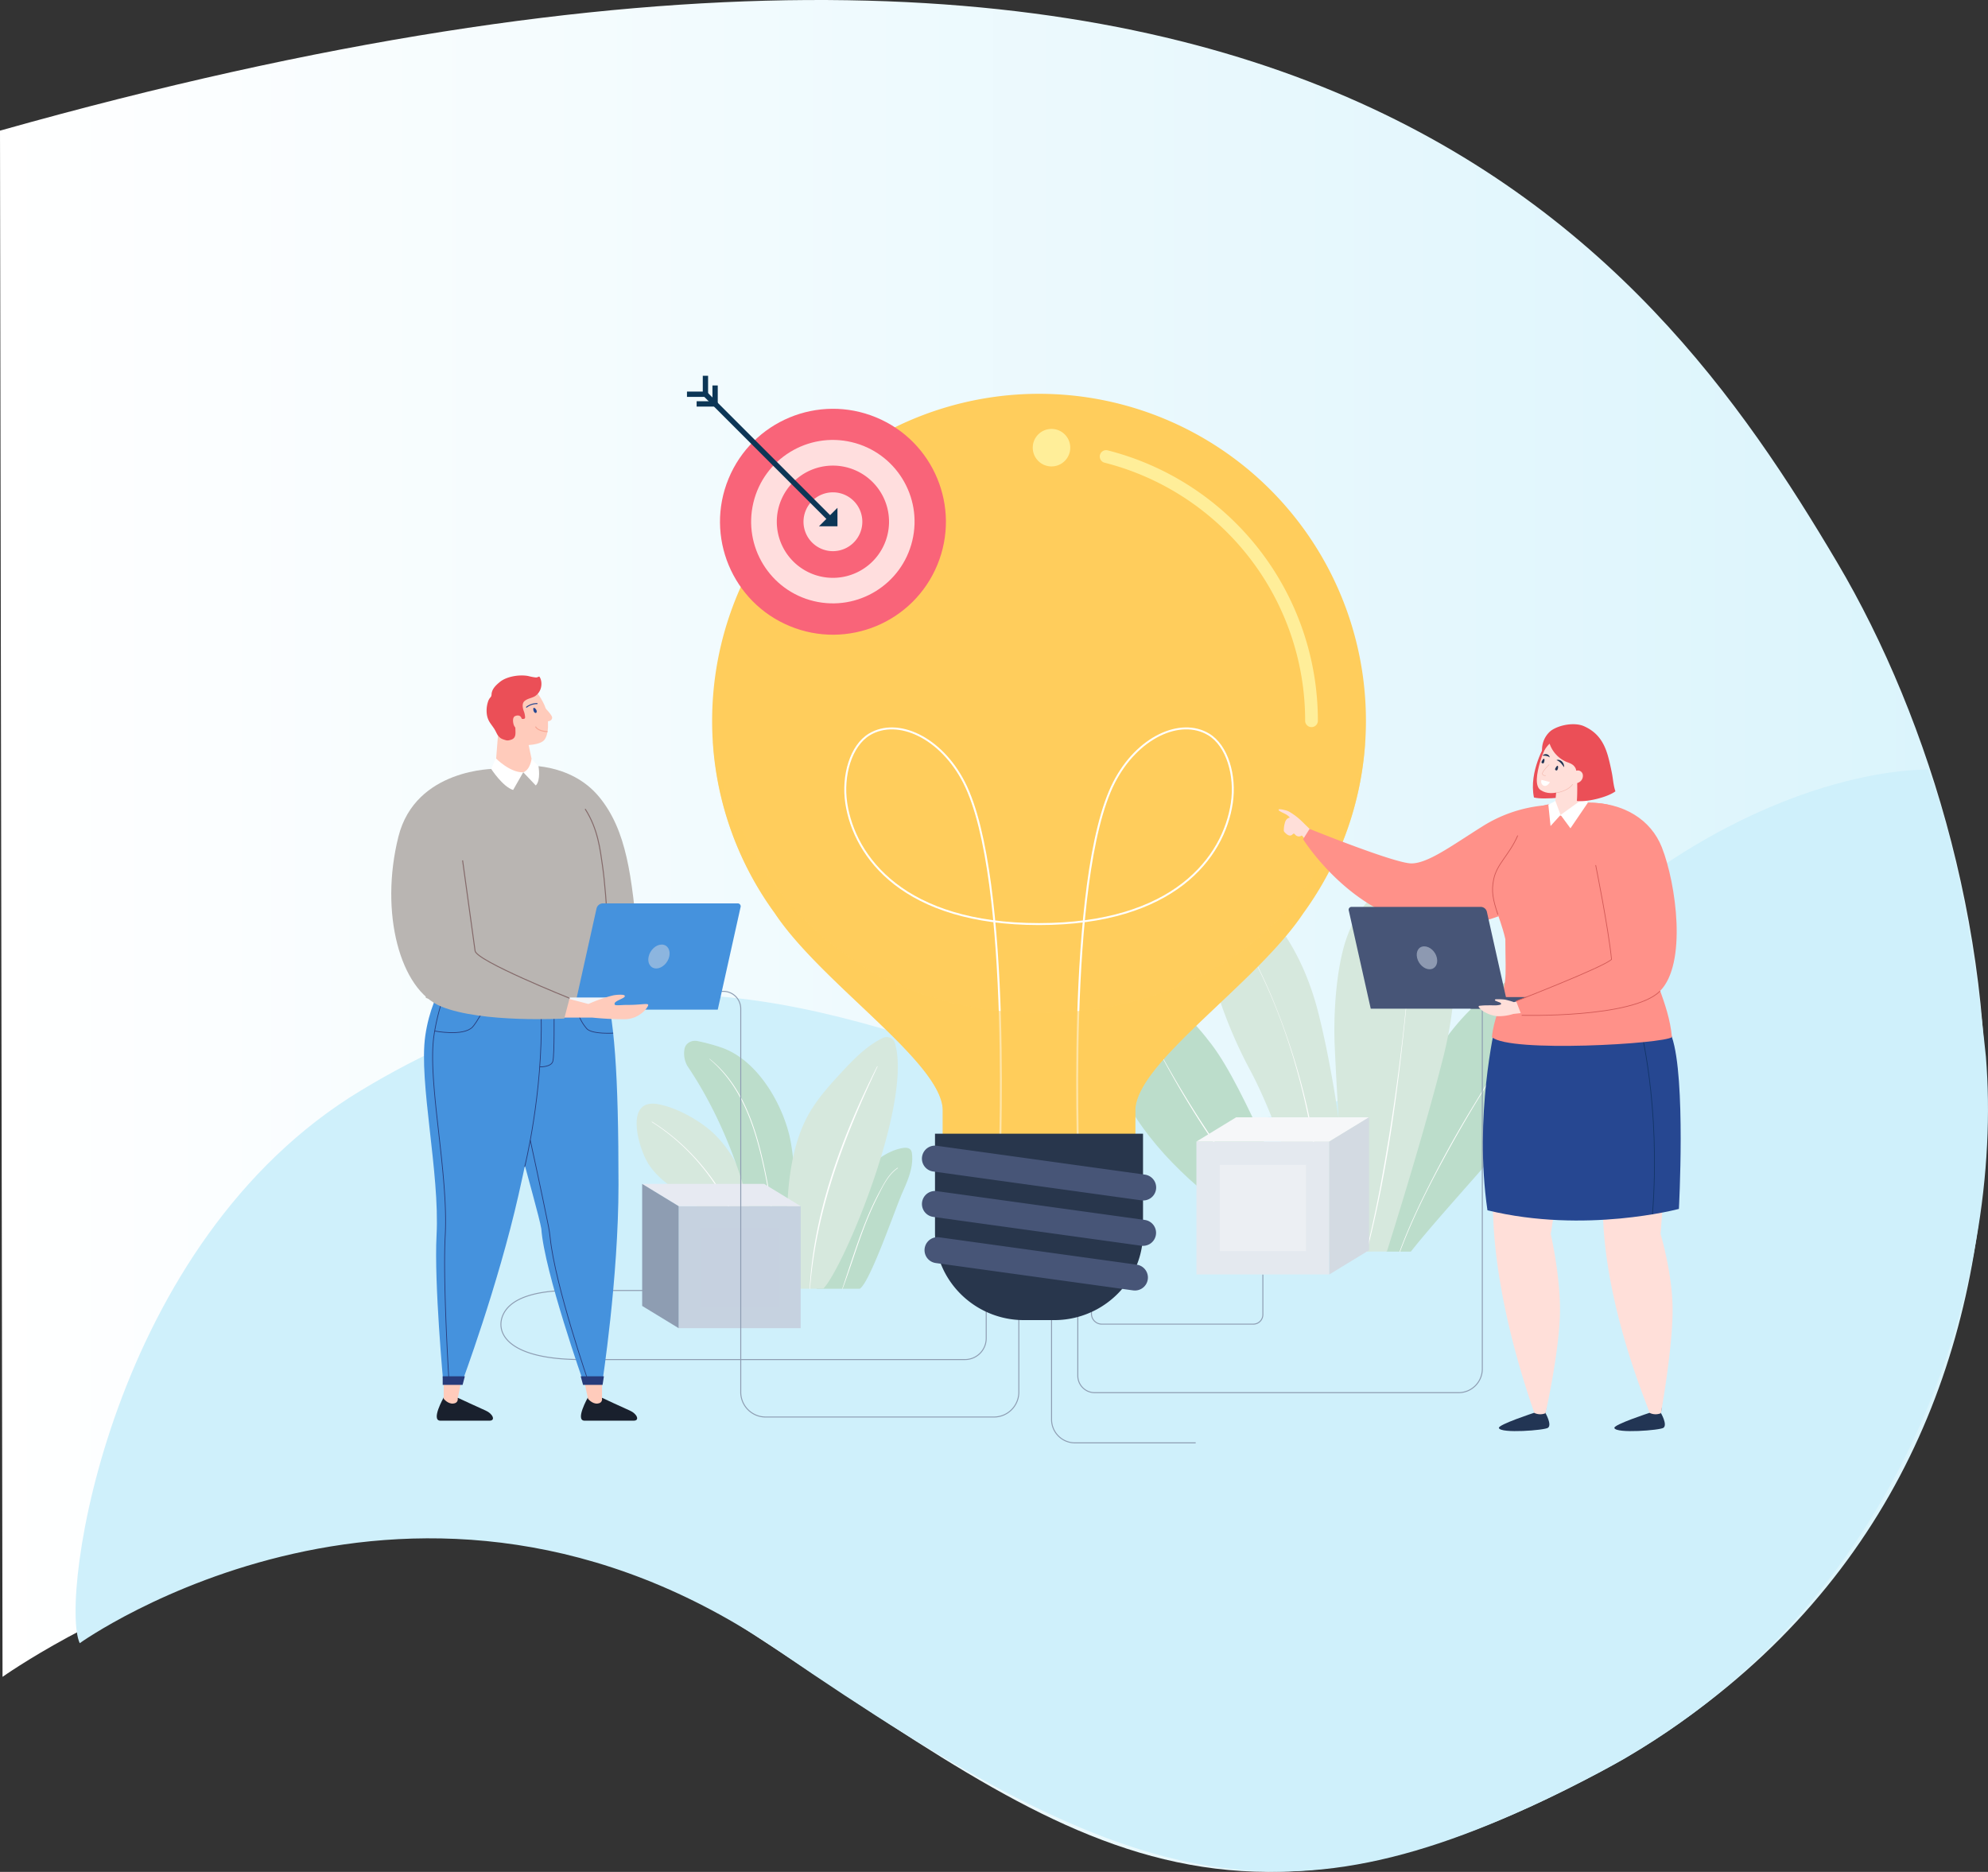 <svg xmlns="http://www.w3.org/2000/svg" xmlns:xlink="http://www.w3.org/1999/xlink" viewBox="0 0 786.14 740.18"><rect x="0" y="0" width="786.14" height="740.18" fill="#333333" stroke="none"/><defs><style>.cls-1{isolation:isolate;}.cls-2{fill:url(#linear-gradient);}.cls-3{fill:#cff0fb;}.cls-4{fill:#bcddcb;}.cls-5{fill:#fff;}.cls-6{fill:#d6e8dd;}.cls-7{fill:#e4e9ef;}.cls-8,.cls-9{fill:#f6f7f9;}.cls-12,.cls-8{opacity:0.45;}.cls-10{fill:#d3dae2;}.cls-11,.cls-12,.cls-32{fill:#c6d2e0;}.cls-12{mix-blend-mode:screen;}.cls-13{fill:#e7eaf2;}.cls-14{fill:#8e9db2;}.cls-15,.cls-17,.cls-18,.cls-26,.cls-29,.cls-34,.cls-35,.cls-42,.cls-43,.cls-44{fill:none;}.cls-15{stroke:#8e9db2;}.cls-15,.cls-17,.cls-26,.cls-29,.cls-34,.cls-35,.cls-42,.cls-43,.cls-44{stroke-miterlimit:10;}.cls-15,.cls-29,.cls-34,.cls-35{stroke-width:0.39px;}.cls-16,.cls-20{fill:#ffcd5c;}.cls-17{stroke:#fff;stroke-width:0.77px;}.cls-18{stroke:#fe9;stroke-linecap:round;stroke-linejoin:bevel;stroke-width:5.03px;}.cls-19{fill:#fe9;}.cls-20,.cls-32{opacity:0.55;}.cls-20{mix-blend-mode:multiply;}.cls-21{fill:#28364c;}.cls-22{fill:#475577;}.cls-23{fill:#19202d;}.cls-24{fill:#ffcbbb;}.cls-25{fill:#4592dd;}.cls-26{stroke:#273b7a;stroke-width:0.29px;}.cls-27{fill:#273b7a;}.cls-28{fill:#b9b5b2;}.cls-29{stroke:#846a6a;}.cls-30{fill:#eb4f57;}.cls-31{fill:#f2f5f9;}.cls-33{fill:#264791;}.cls-34{stroke:#264791;}.cls-35{stroke:#f7a794;}.cls-36{fill:#f96479;}.cls-37{fill:#ffdede;}.cls-38{fill:#0c3656;}.cls-39{fill:#ffdfd9;}.cls-40{fill:#ff9189;}.cls-41{fill:#223554;}.cls-42{stroke:#123568;}.cls-42,.cls-43{stroke-width:0.29px;}.cls-43{stroke:#d15956;}.cls-44{stroke:#f2b6aa;stroke-width:0.19px;}</style><linearGradient id="linear-gradient" y1="370.09" x2="785.32" y2="370.09" gradientUnits="userSpaceOnUse"><stop offset="0" stop-color="#fff"/><stop offset="1" stop-color="#daf4fc"/></linearGradient></defs><title>vision_img</title><g class="cls-1"><g id="Layer_2" data-name="Layer 2"><g id="Layer_1-2" data-name="Layer 1"><path class="cls-2" d="M1,663.07s152.8-109,283.56-25.43,192.75,150.13,357.16,58.12C835.44,582,800.33,347.07,726.48,222.37S512.08-92.42,0,51.66Z"/><path class="cls-3" d="M31.53,649.75s133-95.37,276.55,3.17S510.68,764.9,632.2,701,792.46,506,785.32,417.9C777,336.78,762.5,304.34,762.5,304.34s-65-2.64-140.11,65.75-116.12,91.09-213.2,56.59-167.11-55.41-266.48,4.53S23.36,632.19,31.53,649.75Z"/><path class="cls-4" d="M340,509.6c4.13-2.65,14.08-31.85,16.88-38.1,2.16-4.85,4.38-10,3.76-15.28a3.29,3.29,0,0,0-.45-1.45c-.69-1-2.15-1-3.35-.8-4.07.73-7.73,2.93-11,5.43-11.91,9-20.25,35.5-22.92,50.2H340Z"/><path class="cls-5" d="M354.91,461.8c-3.27,2.1-5.2,5.9-7,9.21a111.15,111.15,0,0,0-5.55,11.92c-3.51,8.73-6.28,17.75-9.3,26.65,0,.1.11.13.15,0,3-8,5.44-16.17,8.48-24.15a125.34,125.34,0,0,1,5.24-12c2-3.95,4.29-9,8.1-11.49.11-.07,0-.24-.1-.17Z"/><path class="cls-6" d="M300.38,509.6c.87-3.07-.3-10.07-.65-13.14-.72-6.21-1.64-12.4-2.69-18.56-1.85-10.77-6.4-21.4-14.26-29.16-5.42-5.36-14.73-10.6-22.24-12.08-13.45-2.66-8.38,15.71-4.91,22.21,3.38,6.34,9.67,10.5,15.71,14.38,10,6.43,21,31.79,24.05,36.35"/><path class="cls-4" d="M311.44,509.6c5.58-9.09,3.61-48,.82-60.18-2.89-12.59-12.47-30.34-27.25-35.29a79,79,0,0,0-9.11-2.46c-2.6-.54-5,1-5.25,3.34a9.93,9.93,0,0,0,1.18,6.51c27.22,40.36,30.45,88.08,30.45,88.08"/><path class="cls-6" d="M312.46,509.6c-1.84-21.78-3.31-51.48,8-70.19,3.43-5.68,7.92-10.65,12.44-15.53,4.83-5.2,10-10.5,16.32-13.5a3.42,3.42,0,0,1,4.72,2.19c6.86,24.2-20.65,89.29-28.39,97"/><path class="cls-5" d="M257.77,443.69c22.66,14.32,37,39.61,40.36,65.91,0,.14.24.15.22,0-2.66-26.31-18-52-40.49-66.07-.1-.07-.19.09-.09.16Z"/><path class="cls-5" d="M280.53,418.76c11.62,9.68,17,24,20.42,38.29,4.15,17.24,6.06,34.87,6.95,52.55a.07.07,0,0,0,.14,0A257.16,257.16,0,0,0,301,456c-3.41-13.87-8.87-28.2-20.41-37.33,0,0-.1,0-.06.05Z"/><path class="cls-5" d="M346.85,421.68c-13.68,27.26-25,57.2-26.68,87.92a.08.08,0,1,0,.15,0c2.36-31.09,13.48-59.89,26.69-87.83.05-.11-.11-.2-.16-.09Z"/><path class="cls-4" d="M548.2,494.92c-.83-13.94,2.41-39.57,7.17-52.71,8.57-23.64,23.39-46.55,46.22-57.1,5.25-2.43,11.59-4.09,16.67-1.32a14.52,14.52,0,0,1,6.37,8.18c3.88,11.35-2.41,23.47-9,33.53-12.8,19.69-43.18,51-57.72,69.42"/><path class="cls-6" d="M532.48,494.92c-1-20.23-3.6-56.68-4.68-81.33-.52-11.93.45-27.74,3.61-39.17,4-14.36,12.39-23.45,25.11-29.12,19.49-8.67,19,25.33,19,36a158.65,158.65,0,0,1-5.34,38.88c-5.73,22.5-14.8,52.62-21.75,74.71"/><path class="cls-6" d="M517.93,494.92c-2.78-20.79-13.37-52.67-23.59-71.79A182.19,182.19,0,0,1,474.6,363c-.56-3.92-.8-8.38,2.12-11.29,2.59-2.58,7-3,10.64-1.92s6.59,3.53,9.23,6.05c11.88,11.32,19.47,26,23.78,41.13s12.86,58,13.46,98"/><path class="cls-4" d="M509.13,494.92c-13.15-4.71-24.86-16.54-35.32-25.55C455,453.16,439,432.08,437.14,409.18c-.42-5.27.23-11.14,4.54-14.26,2.64-1.9,6.27-2.43,9.76-2.08,11.8,1.18,20.8,11.06,27.81,20.34,13.73,18.17,29.9,62.62,41.88,81.74"/><path class="cls-5" d="M490.9,370.49c17.22,29.24,26.56,63.32,30.59,96.85q1.65,13.74,1.93,27.58a.1.1,0,0,0,.2,0,268.71,268.71,0,0,0-20.32-99.83A195.55,195.55,0,0,0,491,370.4a.08.08,0,0,0-.14.09Z"/><path class="cls-5" d="M458.92,416.87A379.93,379.93,0,0,0,514.14,495c.09.09.23-.05.15-.15a415.29,415.29,0,0,1-55.24-78.05c0-.09-.17,0-.13.07Z"/><path class="cls-5" d="M557.93,375.39a854,854,0,0,1-12.26,94.69q-2.4,12.46-5.41,24.81a.11.11,0,1,0,.22.06c7.92-30.64,12.13-62.37,15.34-93.82q1.32-12.86,2.29-25.74c0-.12-.17-.12-.18,0Z"/><path class="cls-5" d="M606.66,401.45a380.12,380.12,0,0,0-23.1,34.25,451.58,451.58,0,0,0-21.75,39.68c-3.06,6.39-5.92,12.87-8.36,19.52,0,.12.15.17.2.05,4.8-12.86,11-25.22,17.56-37.27q10.63-19.57,22.93-38.21c4-6.1,8.22-12.12,12.66-17.94.06-.08-.08-.17-.14-.08Z"/><rect class="cls-7" x="473.11" y="451.4" width="52.55" height="52.55" transform="translate(998.77 955.35) rotate(180)"/><rect class="cls-8" x="482.33" y="460.62" width="34.11" height="34.11" transform="translate(998.77 955.35) rotate(180)"/><polygon class="cls-9" points="488.82 441.81 541.38 441.81 525.66 451.4 473.11 451.4 488.82 441.81"/><polygon class="cls-10" points="541.38 494.37 525.66 503.95 525.66 451.4 541.38 441.81 541.38 494.37"/><rect class="cls-11" x="268.37" y="476.94" width="48.25" height="48.25"/><rect class="cls-12" x="276.84" y="485.4" width="31.32" height="31.32"/><polygon class="cls-13" points="302.19 468.14 253.94 468.14 268.37 476.94 316.62 476.94 302.19 468.14"/><polygon class="cls-14" points="253.94 516.39 268.37 525.19 268.37 476.94 253.94 468.14 253.94 516.39"/><path class="cls-15" d="M415.83,517.89v43.4a9.25,9.25,0,0,0,9.25,9.25h47.75"/><path class="cls-15" d="M426.21,514.79V544a6.69,6.69,0,0,0,6.68,6.69H576.78a9.39,9.39,0,0,0,9.39-9.4V366.44a5.74,5.74,0,0,1,5.75-5.74h16.75"/><path class="cls-15" d="M264.14,510.29H225.38c-13.36,0-24.27,2.93-26.82,10.56-2.32,6.93,3.25,16.75,31.49,16.75H381.61a8.39,8.39,0,0,0,8.38-8.39V511.36"/><path class="cls-15" d="M275.53,392h10.52a6.87,6.87,0,0,1,6.87,6.87V550.47a9.85,9.85,0,0,0,9.84,9.85h90.29a9.85,9.85,0,0,0,9.84-9.85V510.29"/><path class="cls-15" d="M499.39,504v15.82a3.77,3.77,0,0,1-3.78,3.77H435.7a4.09,4.09,0,0,1-4.09-4.08v-7.09"/><path class="cls-16" d="M281.61,285A129.27,129.27,0,1,1,515.37,361.1h0c-18.46,27.8-66.4,59.2-66.4,78v21.48a7.77,7.77,0,0,1-7.77,7.77H380.56a7.77,7.77,0,0,1-7.77-7.77V439.11c0-18.81-47.94-50.21-66.4-78h0A128.71,128.71,0,0,1,281.61,285Z"/><path class="cls-17" d="M426.7,466.16s-5.55-118.9,13.84-156.78c9.13-17.84,26.25-25.67,37.38-19,7.41,4.43,10.82,16.34,9.19,27.2-3.22,21.41-22.88,47.82-76.23,47.82s-73-26.41-76.23-47.82c-1.63-10.86,1.79-22.77,9.19-27.2,11.13-6.66,28.25,1.17,37.38,19,19.39,37.88,13.84,156.78,13.84,156.78"/><path class="cls-18" d="M437.41,180.52A107.79,107.79,0,0,1,518.63,285"/><circle class="cls-19" cx="415.81" cy="177.02" r="7.42"/><path class="cls-20" d="M539.9,292.62c-7.13,53-49.93,107.89-129,107.89s-120.29-57.45-129-107.89a128.66,128.66,0,0,0,24.53,68.48h0c18.46,27.8,66.4,59.2,66.4,78v21.48a7.77,7.77,0,0,0,7.77,7.77H441.2a7.77,7.77,0,0,0,7.77-7.77V439.11c0-18.81,47.94-50.21,66.4-78h0A128.66,128.66,0,0,0,539.9,292.62Z"/><path class="cls-21" d="M452,448.28H369.74V487.5A33.76,33.76,0,0,0,375,505.58h0A35.37,35.37,0,0,0,404.85,522h12.06a35.37,35.37,0,0,0,29.86-16.41h0A33.76,33.76,0,0,0,452,487.5Z"/><path class="cls-22" d="M452,474.69a5.65,5.65,0,0,1-.71-.05L369,463.23a5.13,5.13,0,1,1,1.41-10.17l82.29,11.41a5.13,5.13,0,0,1-.7,10.22Z"/><path class="cls-22" d="M452,492.64a5.65,5.65,0,0,1-.71-.05L369,481.18A5.13,5.13,0,1,1,370.44,471l82.29,11.4a5.14,5.14,0,0,1-.7,10.23Z"/><path class="cls-22" d="M448.74,510.29a5.78,5.78,0,0,1-.71-.05l-78-10.81a5.13,5.13,0,1,1,1.41-10.17l78,10.81a5.13,5.13,0,0,1-.7,10.22Z"/><path class="cls-23" d="M237.75,552.57s9,4.21,11.31,5.2c2.77,1.18,4.1,4,1.5,4H231.18c-3.93,0,1.32-9.23,1.32-9.23Z"/><path class="cls-24" d="M238.06,543.66l0,9.34s.33,1.81-1.79,2-3.75-1.9-3.75-1.9l-2.45-11.47"/><path class="cls-25" d="M238.26,387c4.81,14,6.32,38.35,6.32,81.49,0,37-6.47,78.56-6.47,78.56h-7.22s-15.66-44.35-16.83-61.15c-1.48-8.85-18-62.63-18-76.41s6.27-29.13,6.27-29.13"/><path class="cls-23" d="M180.73,552.57s9,4.21,11.32,5.2c2.76,1.18,4.09,4,1.5,4H174.17c-3.94,0,1.31-9.23,1.31-9.23Z"/><path class="cls-24" d="M182.93,543.66,181,553s.34,1.81-1.79,2-3.75-1.9-3.75-1.9V541.6"/><path class="cls-25" d="M218.62,386.73c-.53,17.53-4.37,45-13.56,85.69-8.16,36.11-22.52,74.63-22.52,74.63h-7.22s-3.69-39.77-2.69-58.52c1.34-24.83-7.1-60.74-4.45-79,2.86-19.77,14-30.27,14-30.27"/><path class="cls-26" d="M177.6,547.05s-2.55-39.77-1.54-58.52c1.33-24.83-7.11-60.74-4.46-79a85.25,85.25,0,0,1,12.78-33.78"/><path class="cls-26" d="M171.89,407.68s11.18,2.23,14.93-1.52c1.52-1.52,5.91-9.38,5.91-9.38"/><path class="cls-26" d="M207.49,461.38s7.22-28.85,6.52-60.29"/><path class="cls-26" d="M213.43,421.87s4.52.15,5.19-2.21.47-19.41.47-19.41"/><path class="cls-26" d="M228.74,401.09a17,17,0,0,0,3.37,5.74c2.21,2.2,10.37,1.68,10.37,1.68"/><path class="cls-26" d="M209.69,450.85S214,470.51,216.91,485c.29,1.49.51,3,.66,4.47,1.93,18.83,15.34,57.61,15.34,57.61"/><polygon class="cls-27" points="238.28 547.62 230.56 547.62 229.64 544.21 238.81 544.21 238.28 547.62"/><polygon class="cls-27" points="182.93 547.62 175.06 547.62 175.06 544.21 183.82 544.21 182.93 547.62"/><path class="cls-28" d="M206.45,302.79S225.35,301,237,315.2c10.86,13.26,12.84,31.32,15.22,57.31,6.11,6.11,24.64,14.55,24.64,14.55l-1.74,7.75s-43.95-2.07-52.28-14.45c-10-14.83-16.36-47.8-16.36-47.8"/><path class="cls-28" d="M238.26,342.38c1.68,11.43,3.13,40.14,3.13,51.62-19.58,8.28-60.57,4.94-73,.58-.51-1.53,4.67-81.79,27.42-90.68l14-1.28C235.27,314.25,236.59,331,238.26,342.38Z"/><path class="cls-29" d="M231.39,319.88c5.1,7.94,5.93,16.06,6.87,22.5,1.68,11.43,3.13,40.14,3.13,51.62"/><path class="cls-24" d="M208.94,271.07c2.19.44,5,4.81,6.23,7.47,1.72,3.67,2.26,10.61.35,13.68-1.25,2-5,2.44-9.49,2.52-3.82.06-9.94-1.18-9.94-7S198.56,269,208.94,271.07Z"/><path class="cls-24" d="M208.73,293.12l2.15,10.1s-6,5.65-15,.73l1.22-15.37"/><path class="cls-24" d="M214.9,279.25s3.43,3.43,3.44,4.45c0,1.93-2.77,1.51-2.77,1.51"/><path class="cls-30" d="M192.58,282.86a8.33,8.33,0,0,0,.82,2.32c.57,1,1.35,1.94,2,2.93,1.07,1.66,1.44,3.54,3.55,4.24,1.46.48,1.62.61,3.1.17,2.86-.86,1.27-4,1.93-6.31.14-.49.8-2.14,1.26-2.28s.65.2,1,.28c.64.13,1.39.19,1.41-.57a7.73,7.73,0,0,0-.58-2.59c-.41-1.24-.7-2.88.31-3.8,1.18-1.07,2.93-1.18,4.23-2a5.68,5.68,0,0,0,2.38-3.64,6.18,6.18,0,0,0,.05-2.1,5.93,5.93,0,0,0-.24-1,6.57,6.57,0,0,0-.44-.88.34.34,0,0,0-.08-.09.25.25,0,0,0-.12,0,6.3,6.3,0,0,0-.72.28,1.78,1.78,0,0,1-.69.05,19.92,19.92,0,0,1-2.75-.53c-3.4-.71-8.64.08-11.38,2.36-1.47,1.22-3,2.62-3.23,4.65a3,3,0,0,1-.16,1,2.86,2.86,0,0,1-.48.62,4.72,4.72,0,0,0-.8,1.6A11.27,11.27,0,0,0,192.58,282.86Z"/><path class="cls-25" d="M235.87,359.34,227,399.23h56.83l9-40.44a1.17,1.17,0,0,0-1-1.57h-53.6A2.64,2.64,0,0,0,235.87,359.34Z"/><path class="cls-31" d="M242.63,399.23H198.52l.24-2.22a2.92,2.92,0,0,1,2.84-2.57h41.54Z"/><path class="cls-32" d="M264.66,378.23c-.6,2.61-2.91,4.72-5.16,4.72s-3.6-2.11-3-4.72,2.9-4.73,5.16-4.73S265.25,375.62,264.66,378.23Z"/><path class="cls-24" d="M203.26,402.37h30.89a126.21,126.21,0,0,0,13,.66c5.74-.1,9.18-4.68,9.18-5.67,0-.79-3.35.06-8.09,0-2.91,0-5,.43-5.2-.21-.54-1.51,5-2.46,3.9-3.54-.41-.41-2.86-.33-4.53,0a56.07,56.07,0,0,0-9.71,3.39l-31.6-8.34"/><path class="cls-28" d="M195.85,304s-31.53-.3-38.31,26.87C150,361,158.25,391.38,174.47,398s48.66,4.75,48.66,4.75l2.13-8.06S188.45,380,187.87,376s-4.94-35.8-4.94-35.8"/><path class="cls-29" d="M225.26,394.73S188.45,380,187.87,376s-4.94-35.8-4.94-35.8"/><path class="cls-24" d="M206.32,284.31c-.19-.92-.91-1.78-2.52-1.2-1.05.38-1,1.85-.83,2.75a3.58,3.58,0,0,0,1.53,2.49,1.73,1.73,0,0,0,2.41-.79"/><path class="cls-5" d="M196.09,299.87s5.68,5.77,10.82,5.5l-4,7c-4.14-1.28-8.7-8.36-8.7-8.36Z"/><path class="cls-5" d="M206.91,305.37c2.77-.93,3.3-5.29,3.3-5.29l2.73,2.89s1,5.59-1.07,7.62Z"/><path class="cls-33" d="M210.88,280.36c0,.62.28,1.42.85,1.56a.36.36,0,0,0,.4-.17C212.74,280.86,210.88,279.06,210.88,280.36Z"/><path class="cls-34" d="M208.09,279.73a6.71,6.71,0,0,1,4.44-1.51"/><path class="cls-35" d="M216.51,289.3c-1.22,0-4-.45-4.75-2"/><circle class="cls-36" cx="329.37" cy="206.3" r="44.66" transform="translate(13.02 432.05) rotate(-67.57)"/><circle class="cls-37" cx="329.37" cy="206.3" r="32.31" transform="translate(52.52 479.06) rotate(-76.64)"/><path class="cls-36" d="M351.56,206.3a22.19,22.19,0,1,1-22.19-22.19A22.2,22.2,0,0,1,351.56,206.3Z"/><path class="cls-37" d="M341,206.3a11.63,11.63,0,1,1-11.62-11.62A11.62,11.62,0,0,1,341,206.3Z"/><polygon class="cls-38" points="331.17 208.1 323.87 208.1 331.17 200.8 331.17 208.1"/><polygon class="cls-38" points="283.83 160.77 275.48 160.77 275.48 158.66 281.73 158.66 281.73 152.42 283.83 152.42 283.83 160.77"/><polygon class="cls-38" points="280.01 156.94 271.66 156.94 271.66 154.84 277.91 154.84 277.91 148.59 280.01 148.59 280.01 156.94"/><rect class="cls-38" x="302.81" y="145.09" width="2.11" height="71.42" transform="translate(-38.84 267.82) rotate(-45)"/><path class="cls-30" d="M611.17,294.19s-6.71,10.77-4.58,21.15c4.2,1.12,15.93-.59,15.93-.59l-.59-20.56Z"/><path class="cls-39" d="M519.84,329.56c-1.32-1.11-4.76-4.54-5.11-4.87a25.78,25.78,0,0,0-4.81-3.66,6.07,6.07,0,0,0-1.85-.69,9.2,9.2,0,0,0-2-.36c-.19,0-.45.06-.46.25s.11.25.22.33c1.35,1,3,1.21,4.24,2.73a2.26,2.26,0,0,0-1.43.88,3.6,3.6,0,0,0-.58,1.33,10.65,10.65,0,0,0-.38,2.57,1.67,1.67,0,0,0,0,.5,1.44,1.44,0,0,0,.4.6c.79.81,1.91,1.81,3,.81.16-.15.33-.34.55-.33s.35.19.49.33a1.89,1.89,0,0,0,2.67.37l2.92,3.31"/><path class="cls-40" d="M616.15,318.25a55.21,55.21,0,0,0-29.76,8.41c-12.26,7.68-21.68,14.75-28.27,14.75s-40.26-13.65-40.26-13.65l-2.56,4.08s18.62,29.82,48.16,33.86A60.78,60.78,0,0,0,605,355.94"/><path class="cls-41" d="M656.84,558.81s2.59,4.5,1,5.75c-1.19,1-18.87,2.38-19.45.09-.34-1.33,13.94-6,13.94-6l5-4.56Z"/><path class="cls-39" d="M631,427.25s2,32.27,2.92,54.68c1.55,37,17.76,74.24,18.4,76.75a5.43,5.43,0,0,0,4.48.13s4.63-25.44,4.61-40.93c0-14.26-4.75-29.92-4.75-29.92s2-27.79,4.14-46.36C661.81,433.28,631,427.25,631,427.25Z"/><path class="cls-41" d="M611.17,558.81s2.59,4.5,1,5.75c-1.19,1-18.86,2.38-19.45.09-.33-1.33,13.94-6,13.94-6l5-4.56Z"/><path class="cls-39" d="M589.81,427.25s-.26,32.27.68,54.68c1.55,37,15.56,74.24,16.2,76.75a5.42,5.42,0,0,0,4.48.13s5.73-25.44,5.71-40.93c0-14.26-3.65-29.92-3.65-29.92s4.49-27.79,6.65-46.36C620.85,433.28,589.81,427.25,589.81,427.25Z"/><path class="cls-33" d="M591.27,405.63s-8.49,35.7-3.07,72.94c38.63,9.43,75.71-.54,75.71-.54s2.79-51.65-2.76-67.94c-6-17.62-17.06-20.21-17.06-20.21"/><path class="cls-42" d="M648.46,405.43s8.37,31.36,5,74.74"/><path class="cls-40" d="M650.35,334.15c6,13.38,1.76,35.67,1.8,39.82,0,11,7.74,22,9,36.12-2.93,2.65-64.22,6.28-71.18,0,.73-7.5,3.63-11.75,5.15-21.87.51-3.44.16-9.08.16-16.86-2.38-10.38-6.4-15.11-4.61-23.68,1.29-6.18,7.92-13.05,11.49-17.28,5.15-8.67-1.23-13.7,25.47-13C640,317.39,644.37,320.76,650.35,334.15Z"/><path class="cls-43" d="M592.34,361.66c-2-6-2.66-9.24-1.67-14,1.29-6.18,6.11-9.45,9.51-17.28"/><path class="cls-39" d="M612.41,292.41s-7.91,16.84-3.19,20,11.93-.53,14.19-3.95C626.61,303.63,627.68,283.38,612.41,292.41Z"/><path class="cls-44" d="M612.6,302.33s-3,2.91-2.66,3.73,1.3.58,1.3.58"/><path class="cls-41" d="M616.13,303.11l0,.17a2.27,2.27,0,0,1-.24,1.08c-.2.59-1.16.18-.89-.4a4,4,0,0,1,.63-1C615.92,302.65,616.07,302.86,616.13,303.11Z"/><path class="cls-41" d="M610.75,300.34l0,.16a2.44,2.44,0,0,1-.24,1.09c-.2.58-1.16.17-.89-.41a3.75,3.75,0,0,1,.63-1C610.54,299.87,610.69,300.08,610.75,300.34Z"/><path class="cls-41" d="M618.46,303.37a1.9,1.9,0,0,0,0-.74,2.8,2.8,0,0,0-.74-1.45,2.38,2.38,0,0,0-1.48-.74,1.66,1.66,0,0,0-.56.07l-.18.09.19.06a2,2,0,0,1,.43.2,4.59,4.59,0,0,1,1.06.84,7.94,7.94,0,0,1,.88,1.09c.11.16.22.3.28.41A1.15,1.15,0,0,0,618.46,303.37Z"/><path class="cls-41" d="M612.78,299.49v-.15a1.06,1.06,0,0,0-.14-.4,1.57,1.57,0,0,0-1-.71,1.82,1.82,0,0,0-1.21.18,1.13,1.13,0,0,0-.41.39h.15a2.49,2.49,0,0,1,.36,0,7.08,7.08,0,0,1,1,.13,4,4,0,0,1,.88.28A4.08,4.08,0,0,1,612.78,299.49Z"/><path class="cls-39" d="M615.94,307.15,614.86,319s1.13,3.64,2.57,3.64c2.08,0,9-4.4,9-4.4l-2.51-13.7"/><path class="cls-5" d="M609.58,308.38l3.33.85C611.19,312.27,608.83,310.16,609.58,308.38Z"/><path class="cls-44" d="M615.36,313.49s4.45-.47,6.57-3.38"/><polygon class="cls-5" points="626.71 315.34 617.12 322.24 621.02 327.53 627.92 317.39 626.71 315.34"/><polygon class="cls-5" points="617.12 322.24 615.07 316.72 612.28 318.17 613.15 326.63 617.12 322.24"/><path class="cls-22" d="M588,360.64l8.54,38.22H542.05l-8.67-38.74a1.12,1.12,0,0,1,1-1.51h51.35A2.52,2.52,0,0,1,588,360.64Z"/><path class="cls-22" d="M581.48,398.86h42.26l-.23-2.12a2.8,2.8,0,0,0-2.72-2.47H581Z"/><path class="cls-32" d="M560.38,378.74c.57,2.5,2.78,4.53,4.94,4.53s3.45-2,2.88-4.53-2.79-4.53-5-4.53S559.81,376.24,560.38,378.74Z"/><path class="cls-39" d="M605.71,394.1a54.2,54.2,0,0,1-7.06,2.16,29.58,29.58,0,0,0-3.55-1,23.56,23.56,0,0,0-3.46-.13.77.77,0,0,0-.34.08.27.27,0,0,0-.14.3.31.31,0,0,0,.14.16,16.43,16.43,0,0,0,1.84.74c.45.25.71.67.15.85-1.43.48-3.19.19-4.7.27a27.11,27.11,0,0,0-3.49.18c-.16,0-.34.09-.38.24a.43.43,0,0,0,.1.34,7.07,7.07,0,0,0,2.66,2.11,12.08,12.08,0,0,0,4.74,1.43,19.17,19.17,0,0,0,6.19-.89c.9-.12,5.12-.55,5.12-.55"/><path class="cls-40" d="M631,342.09s5,24.64,6.27,37.27c-3,3-37.74,16.49-37.74,16.49l2.17,5.62s43.91,1.24,54.71-9.56,6.42-42.44.76-56.85c-4.28-10.89-15.08-17.77-29.29-17.67"/><path class="cls-43" d="M601.74,401.47s43.91,1.24,54.71-9.56"/><path class="cls-43" d="M631,342.09s5,24.64,6.27,37.27c-3,3-37.74,16.49-37.74,16.49"/><path class="cls-30" d="M613.23,289c3.34-2.45,9.49-3.47,13.15-1.84,4.94,2.2,7.77,5.82,9.44,11.66.65,2.28,1.15,4.62,1.61,6.95s.58,4.91,1.38,7.13c-3.17,2.41-11.64,4.39-15.25,3.79.22-2.24.33-11.16-.51-12.88-.75-1.53-2-1.94-3.51-2.51a12,12,0,0,1-6.75-7.23,10.78,10.78,0,0,0-2.8,4.27A9.65,9.65,0,0,1,613.23,289Z"/><path class="cls-39" d="M622.42,305.36a2,2,0,0,1,3.5,1,2.89,2.89,0,0,1-1.56,3c-1.5,1-4.48-.67-3.12-2.07"/></g></g></g></svg>